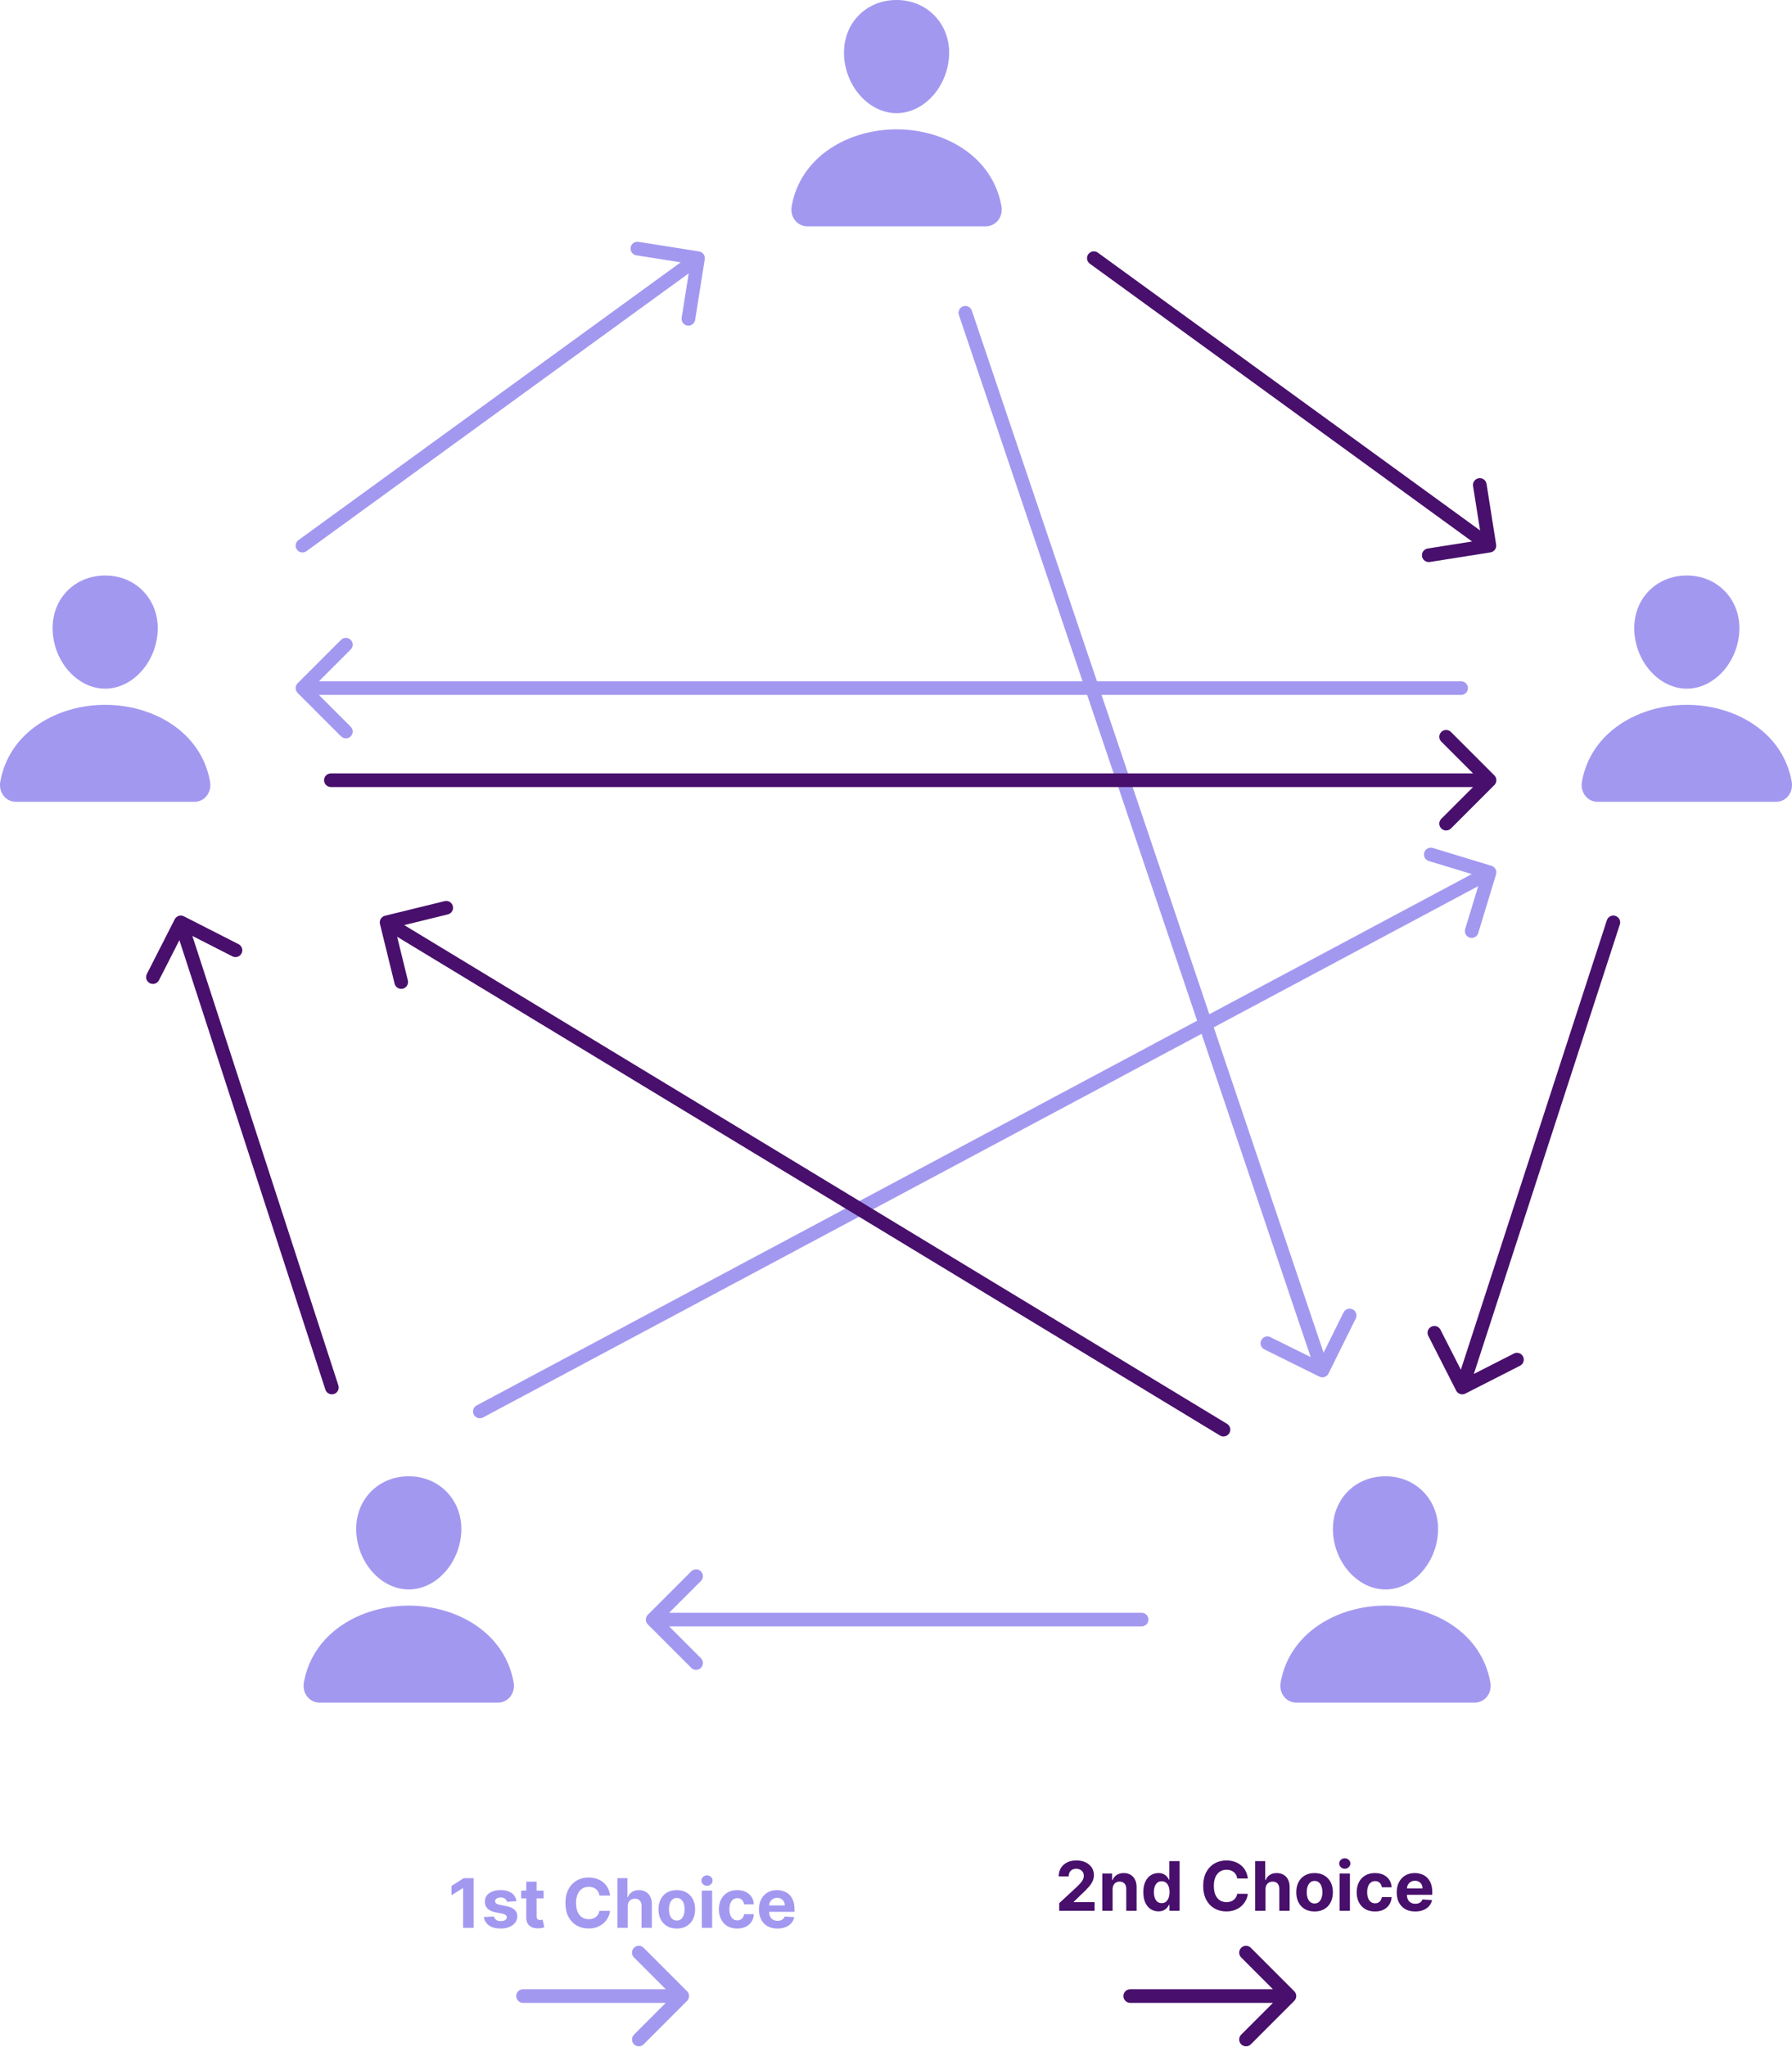 <svg width="1576" height="1800" viewBox="0 0 1576 1800" fill="none" xmlns="http://www.w3.org/2000/svg">
<path d="M1517.58 520.472C1508.93 511.139 1496.84 506 1483.5 506C1470.09 506 1457.96 511.108 1449.35 520.383C1440.64 529.76 1436.4 542.504 1437.39 556.265C1439.37 583.414 1460.05 605.499 1483.5 605.499C1506.95 605.499 1527.6 583.419 1529.6 556.274C1530.61 542.637 1526.34 529.92 1517.58 520.472ZM1561.77 704.999H1405.23C1403.18 705.025 1401.15 704.596 1399.29 703.74C1397.43 702.885 1395.78 701.626 1394.47 700.055C1391.58 696.604 1390.42 691.891 1391.28 687.124C1395.03 666.327 1406.74 648.857 1425.16 636.593C1441.51 625.706 1462.23 619.714 1483.5 619.714C1504.77 619.714 1525.49 625.71 1541.84 636.593C1560.26 648.853 1571.97 666.323 1575.72 687.12C1576.58 691.886 1575.42 696.599 1572.53 700.05C1571.22 701.622 1569.57 702.882 1567.71 703.738C1565.85 704.594 1563.82 705.025 1561.77 704.999Z" fill="#A398F0"/>
<path d="M822.582 14.472C813.928 5.139 801.841 0 788.5 0C775.088 0 762.961 5.108 754.347 14.383C745.64 23.76 741.397 36.504 742.394 50.265C744.368 77.414 765.051 99.499 788.5 99.499C811.949 99.499 832.596 77.418 834.602 50.274C835.611 36.637 831.342 23.92 822.582 14.472ZM866.767 198.999H710.233C708.184 199.025 706.155 198.596 704.293 197.74C702.432 196.885 700.784 195.626 699.471 194.055C696.581 190.604 695.416 185.891 696.278 181.124C700.032 160.327 711.745 142.857 730.155 130.593C746.511 119.706 767.23 113.714 788.5 113.714C809.77 113.714 830.489 119.71 846.845 130.593C865.255 142.853 876.968 160.323 880.722 181.12C881.584 185.886 880.419 190.599 877.529 194.05C876.216 195.622 874.569 196.882 872.707 197.738C870.846 198.594 868.816 199.025 866.767 198.999Z" fill="#A398F0"/>
<path d="M126.582 520.472C117.928 511.139 105.841 506 92.5 506C79.088 506 66.961 511.108 58.347 520.383C49.64 529.76 45.398 542.504 46.394 556.265C48.368 583.414 69.051 605.499 92.5 605.499C115.949 605.499 136.596 583.419 138.602 556.274C139.611 542.637 135.342 529.92 126.582 520.472ZM170.767 704.999H14.233C12.184 705.025 10.155 704.596 8.293 703.74C6.432 702.885 4.784 701.626 3.471 700.055C0.581 696.604 -0.584 691.891 0.278 687.124C4.032 666.327 15.745 648.857 34.156 636.593C50.511 625.706 71.23 619.714 92.5 619.714C113.77 619.714 134.489 625.71 150.845 636.593C169.255 648.853 180.968 666.323 184.722 687.12C185.584 691.886 184.419 696.599 181.529 700.05C180.216 701.622 178.569 702.882 176.707 703.738C174.846 704.594 172.816 705.025 170.767 704.999Z" fill="#A398F0"/>
<path d="M393.582 1312.47C384.928 1303.14 372.841 1298 359.5 1298C346.088 1298 333.961 1303.11 325.347 1312.38C316.64 1321.76 312.397 1334.5 313.394 1348.26C315.368 1375.41 336.051 1397.5 359.5 1397.5C382.949 1397.5 403.596 1375.42 405.602 1348.27C406.611 1334.64 402.342 1321.92 393.582 1312.47ZM437.767 1497H281.233C279.184 1497.03 277.155 1496.6 275.293 1495.74C273.432 1494.89 271.784 1493.63 270.471 1492.05C267.581 1488.6 266.416 1483.89 267.278 1479.12C271.032 1458.33 282.745 1440.86 301.155 1428.59C317.511 1417.71 338.23 1411.71 359.5 1411.71C380.77 1411.71 401.489 1417.71 417.845 1428.59C436.255 1440.85 447.968 1458.32 451.722 1479.12C452.584 1483.89 451.419 1488.6 448.529 1492.05C447.216 1493.62 445.569 1494.88 443.707 1495.74C441.846 1496.59 439.816 1497.02 437.767 1497Z" fill="#A398F0"/>
<path d="M1252.58 1312.47C1243.93 1303.14 1231.84 1298 1218.5 1298C1205.09 1298 1192.96 1303.11 1184.35 1312.38C1175.64 1321.76 1171.4 1334.5 1172.39 1348.26C1174.37 1375.41 1195.05 1397.5 1218.5 1397.5C1241.95 1397.5 1262.6 1375.42 1264.6 1348.27C1265.61 1334.64 1261.34 1321.92 1252.58 1312.47ZM1296.77 1497H1140.23C1138.18 1497.03 1136.15 1496.6 1134.29 1495.74C1132.43 1494.89 1130.78 1493.63 1129.47 1492.05C1126.58 1488.6 1125.42 1483.89 1126.28 1479.12C1130.03 1458.33 1141.74 1440.86 1160.16 1428.59C1176.51 1417.71 1197.23 1411.71 1218.5 1411.71C1239.77 1411.71 1260.49 1417.71 1276.84 1428.59C1295.26 1440.85 1306.97 1458.32 1310.72 1479.12C1311.58 1483.89 1310.42 1488.6 1307.53 1492.05C1306.22 1493.62 1304.57 1494.88 1302.71 1495.74C1300.85 1496.59 1298.82 1497.02 1296.77 1497Z" fill="#A398F0"/>
<path d="M1424.58 812.854C1425.61 809.703 1423.88 806.318 1420.73 805.294C1417.58 804.27 1414.19 805.994 1413.17 809.146L1424.58 812.854ZM1280.65 1222.68C1282.16 1225.63 1285.77 1226.8 1288.72 1225.3L1336.84 1200.78C1339.79 1199.28 1340.96 1195.67 1339.46 1192.71C1337.96 1189.76 1334.34 1188.59 1331.39 1190.09L1288.62 1211.88L1266.83 1169.12C1265.33 1166.16 1261.71 1164.99 1258.76 1166.49C1255.81 1168 1254.63 1171.61 1256.14 1174.56L1280.65 1222.68ZM1413.17 809.146L1280.29 1218.1L1291.71 1221.81L1424.58 812.854L1413.17 809.146Z" fill="#480F6C"/>
<path d="M1004 1430C1007.31 1430 1010 1427.31 1010 1424C1010 1420.69 1007.31 1418 1004 1418V1430ZM569.757 1419.76C567.414 1422.1 567.414 1425.9 569.757 1428.24L607.941 1466.43C610.284 1468.77 614.083 1468.77 616.426 1466.43C618.77 1464.08 618.77 1460.28 616.426 1457.94L582.485 1424L616.426 1390.06C618.77 1387.72 618.77 1383.92 616.426 1381.57C614.083 1379.23 610.284 1379.23 607.941 1381.57L569.757 1419.76ZM1004 1418H574V1430H1004V1418Z" fill="#A398F0"/>
<path d="M460 1749C456.686 1749 454 1751.69 454 1755C454 1758.31 456.686 1761 460 1761V1749ZM604.243 1759.24C606.586 1756.9 606.586 1753.1 604.243 1750.76L566.059 1712.57C563.716 1710.23 559.917 1710.23 557.574 1712.57C555.23 1714.92 555.23 1718.72 557.574 1721.06L591.515 1755L557.574 1788.94C555.23 1791.28 555.23 1795.08 557.574 1797.43C559.917 1799.77 563.716 1799.77 566.059 1797.43L604.243 1759.24ZM460 1761H600V1749H460V1761Z" fill="#A398F0"/>
<path d="M994 1749C990.686 1749 988 1751.69 988 1755C988 1758.31 990.686 1761 994 1761V1749ZM1138.24 1759.24C1140.59 1756.9 1140.59 1753.1 1138.24 1750.76L1100.06 1712.57C1097.72 1710.23 1093.92 1710.23 1091.57 1712.57C1089.23 1714.92 1089.23 1718.72 1091.57 1721.06L1125.51 1755L1091.57 1788.94C1089.23 1791.28 1089.23 1795.08 1091.57 1797.43C1093.92 1799.77 1097.72 1799.77 1100.06 1797.43L1138.24 1759.24ZM994 1761H1134V1749H994V1761Z" fill="#480F6C"/>
<path d="M262.473 474.893C259.792 476.841 259.198 480.593 261.146 483.274C263.094 485.955 266.846 486.549 269.527 484.602L262.473 474.893ZM619.803 227.938C620.322 224.666 618.089 221.592 614.816 221.074L561.481 212.626C558.208 212.108 555.134 214.341 554.616 217.614C554.098 220.887 556.331 223.96 559.604 224.479L607.013 231.987L599.504 279.396C598.985 282.669 601.218 285.743 604.491 286.261C607.764 286.78 610.838 284.547 611.356 281.274L619.803 227.938ZM269.527 484.602L617.404 231.854L610.351 222.146L262.473 474.893L269.527 484.602Z" fill="#A398F0"/>
<path d="M854.685 273.081C853.625 269.941 850.22 268.255 847.081 269.315C843.941 270.375 842.255 273.78 843.315 276.919L854.685 273.081ZM1160.34 1210.38C1163.31 1211.85 1166.91 1210.63 1168.38 1207.66L1192.34 1159.27C1193.81 1156.3 1192.59 1152.7 1189.63 1151.23C1186.66 1149.76 1183.06 1150.98 1181.59 1153.95L1160.29 1196.96L1117.27 1175.66C1114.3 1174.19 1110.7 1175.41 1109.23 1178.37C1107.76 1181.34 1108.98 1184.94 1111.95 1186.41L1160.34 1210.38ZM843.315 276.919L1157.32 1206.92L1168.68 1203.08L854.685 273.081L843.315 276.919Z" fill="#A398F0"/>
<path d="M419.175 1235.71C416.251 1237.27 415.146 1240.9 416.707 1243.83C418.267 1246.75 421.902 1247.85 424.825 1246.29L419.175 1235.71ZM1315.74 768.745C1316.7 765.574 1314.92 762.223 1311.74 761.259L1260.08 745.555C1256.91 744.591 1253.56 746.38 1252.59 749.55C1251.63 752.721 1253.42 756.072 1256.59 757.036L1302.51 770.996L1288.55 816.921C1287.59 820.091 1289.38 823.443 1292.55 824.407C1295.72 825.37 1299.07 823.581 1300.04 820.411L1315.74 768.745ZM424.825 1246.29L1312.83 772.293L1307.17 761.707L419.175 1235.71L424.825 1246.29Z" fill="#A398F0"/>
<path d="M1072.89 1262.13C1075.72 1263.85 1079.41 1262.94 1081.13 1260.11C1082.85 1257.28 1081.94 1253.59 1079.11 1251.87L1072.89 1262.13ZM338.57 805.173C335.352 805.962 333.383 809.211 334.173 812.43L347.04 864.874C347.83 868.093 351.079 870.061 354.297 869.272C357.515 868.482 359.484 865.233 358.694 862.015L347.257 815.398L393.874 803.96C397.093 803.17 399.061 799.921 398.272 796.703C397.482 793.485 394.233 791.516 391.015 792.306L338.57 805.173ZM1079.11 1251.87L343.11 805.869L336.891 816.131L1072.89 1262.13L1079.11 1251.87Z" fill="#480F6C"/>
<path d="M291 680C287.686 680 285 682.686 285 686C285 689.314 287.686 692 291 692V680ZM1314.24 690.243C1316.59 687.899 1316.59 684.101 1314.24 681.757L1276.06 643.574C1273.72 641.23 1269.92 641.23 1267.57 643.574C1265.23 645.917 1265.23 649.716 1267.57 652.059L1301.51 686L1267.57 719.941C1265.23 722.284 1265.23 726.083 1267.57 728.426C1269.92 730.77 1273.72 730.77 1276.06 728.426L1314.24 690.243ZM291 692H1310V680H291V692Z" fill="#480F6C"/>
<path d="M1285 611C1288.31 611 1291 608.314 1291 605C1291 601.686 1288.31 599 1285 599V611ZM261.757 600.757C259.414 603.101 259.414 606.899 261.757 609.243L299.941 647.426C302.284 649.77 306.083 649.77 308.426 647.426C310.77 645.083 310.77 641.284 308.426 638.941L274.485 605L308.426 571.059C310.77 568.716 310.77 564.917 308.426 562.574C306.083 560.23 302.284 560.23 299.941 562.574L261.757 600.757ZM1285 599L266 599V611L1285 611V599Z" fill="#A398F0"/>
<path d="M286.171 1221.81C287.195 1224.96 290.58 1226.68 293.731 1225.66C296.883 1224.64 298.608 1221.25 297.584 1218.1L286.171 1221.81ZM161.724 805.654C158.771 804.149 155.158 805.323 153.654 808.276L129.138 856.39C127.634 859.343 128.808 862.956 131.761 864.46C134.713 865.965 138.326 864.791 139.831 861.838L161.622 819.07L204.39 840.861C207.343 842.366 210.956 841.192 212.46 838.239C213.965 835.287 212.791 831.674 209.838 830.169L161.724 805.654ZM297.584 1218.1L164.706 809.146L153.294 812.854L286.171 1221.81L297.584 1218.1Z" fill="#480F6C"/>
<path d="M965.527 222.146C962.846 220.198 959.094 220.792 957.146 223.473C955.198 226.154 955.792 229.906 958.473 231.854L965.527 222.146ZM1310.82 485.674C1314.09 485.155 1316.32 482.082 1315.8 478.809L1307.36 425.474C1306.84 422.201 1303.76 419.968 1300.49 420.486C1297.22 421.005 1294.99 424.078 1295.5 427.351L1303.01 474.76L1255.6 482.269C1252.33 482.787 1250.1 485.861 1250.62 489.134C1251.13 492.407 1254.21 494.64 1257.48 494.121L1310.82 485.674ZM958.473 231.854L1306.35 484.602L1313.4 474.894L965.527 222.146L958.473 231.854Z" fill="#480F6C"/>
<path d="M416.521 1651.36V1695H407.295V1660.12H407.04L397.047 1666.38V1658.2L407.849 1651.36H416.521ZM454.208 1671.61L445.898 1672.12C445.756 1671.41 445.451 1670.77 444.982 1670.2C444.513 1669.62 443.895 1669.15 443.128 1668.81C442.375 1668.46 441.473 1668.28 440.422 1668.28C439.016 1668.28 437.83 1668.58 436.864 1669.18C435.898 1669.76 435.415 1670.54 435.415 1671.52C435.415 1672.3 435.728 1672.96 436.353 1673.5C436.978 1674.04 438.05 1674.47 439.57 1674.8L445.493 1675.99C448.675 1676.65 451.047 1677.7 452.61 1679.15C454.172 1680.6 454.953 1682.5 454.953 1684.86C454.953 1687 454.321 1688.88 453.057 1690.5C451.807 1692.12 450.088 1693.39 447.901 1694.3C445.728 1695.19 443.221 1695.64 440.38 1695.64C436.047 1695.64 432.596 1694.74 430.025 1692.93C427.468 1691.12 425.969 1688.64 425.529 1685.52L434.456 1685.05C434.726 1686.37 435.38 1687.38 436.417 1688.08C437.453 1688.76 438.782 1689.1 440.401 1689.1C441.992 1689.1 443.27 1688.79 444.236 1688.18C445.216 1687.56 445.713 1686.75 445.728 1685.77C445.713 1684.95 445.365 1684.28 444.684 1683.75C444.002 1683.21 442.951 1682.8 441.53 1682.51L435.863 1681.38C432.667 1680.75 430.287 1679.64 428.725 1678.06C427.176 1676.48 426.402 1674.47 426.402 1672.03C426.402 1669.93 426.971 1668.12 428.107 1666.6C429.257 1665.08 430.87 1663.91 432.944 1663.08C435.032 1662.26 437.475 1661.85 440.273 1661.85C444.407 1661.85 447.659 1662.72 450.032 1664.47C452.418 1666.21 453.81 1668.59 454.208 1671.61ZM478.077 1662.27V1669.09H458.368V1662.27H478.077ZM462.842 1654.43H471.919V1684.94C471.919 1685.78 472.047 1686.43 472.303 1686.9C472.558 1687.36 472.913 1687.68 473.368 1687.86C473.837 1688.05 474.376 1688.14 474.987 1688.14C475.413 1688.14 475.839 1688.1 476.266 1688.03C476.692 1687.95 477.018 1687.88 477.246 1687.84L478.673 1694.6C478.219 1694.74 477.58 1694.9 476.756 1695.09C475.932 1695.28 474.93 1695.4 473.751 1695.45C471.564 1695.53 469.646 1695.24 467.999 1694.57C466.365 1693.91 465.094 1692.87 464.185 1691.46C463.276 1690.06 462.828 1688.28 462.842 1686.14V1654.43ZM536.548 1666.64H527.216C527.045 1665.43 526.697 1664.36 526.172 1663.42C525.646 1662.47 524.971 1661.66 524.147 1660.99C523.324 1660.33 522.372 1659.82 521.292 1659.46C520.227 1659.11 519.069 1658.93 517.819 1658.93C515.561 1658.93 513.593 1659.49 511.917 1660.61C510.241 1661.72 508.941 1663.34 508.018 1665.47C507.095 1667.59 506.633 1670.16 506.633 1673.18C506.633 1676.29 507.095 1678.91 508.018 1681.02C508.956 1683.14 510.262 1684.74 511.939 1685.82C513.615 1686.9 515.554 1687.44 517.755 1687.44C518.991 1687.44 520.135 1687.27 521.186 1686.95C522.251 1686.62 523.196 1686.14 524.02 1685.52C524.843 1684.88 525.525 1684.11 526.065 1683.2C526.619 1682.29 527.002 1681.25 527.216 1680.09L536.548 1680.13C536.306 1682.13 535.703 1684.06 534.737 1685.92C533.785 1687.77 532.5 1689.42 530.88 1690.89C529.275 1692.34 527.358 1693.49 525.127 1694.34C522.912 1695.18 520.404 1695.6 517.606 1695.6C513.714 1695.6 510.234 1694.72 507.166 1692.95C504.112 1691.19 501.697 1688.64 499.922 1685.31C498.16 1681.97 497.279 1677.93 497.279 1673.18C497.279 1668.42 498.174 1664.38 499.964 1661.04C501.754 1657.7 504.183 1655.16 507.251 1653.41C510.319 1651.65 513.771 1650.77 517.606 1650.77C520.135 1650.77 522.478 1651.12 524.637 1651.83C526.811 1652.54 528.735 1653.58 530.412 1654.94C532.088 1656.29 533.451 1657.95 534.502 1659.91C535.568 1661.87 536.25 1664.11 536.548 1666.64ZM552.07 1676.08V1695H542.993V1651.36H551.814V1668.05H552.198C552.936 1666.12 554.13 1664.6 555.777 1663.51C557.425 1662.4 559.492 1661.85 561.978 1661.85C564.25 1661.85 566.232 1662.34 567.922 1663.34C569.627 1664.32 570.948 1665.73 571.885 1667.58C572.837 1669.41 573.306 1671.61 573.292 1674.16V1695H564.215V1675.78C564.229 1673.76 563.718 1672.19 562.681 1671.07C561.658 1669.95 560.223 1669.39 558.377 1669.39C557.141 1669.39 556.047 1669.65 555.096 1670.18C554.158 1670.7 553.419 1671.47 552.88 1672.48C552.354 1673.47 552.084 1674.67 552.07 1676.08ZM595.222 1695.64C591.912 1695.64 589.05 1694.94 586.635 1693.53C584.234 1692.11 582.381 1690.13 581.074 1687.61C579.767 1685.06 579.114 1682.12 579.114 1678.76C579.114 1675.38 579.767 1672.43 581.074 1669.9C582.381 1667.36 584.234 1665.38 586.635 1663.98C589.05 1662.56 591.912 1661.85 595.222 1661.85C598.531 1661.85 601.386 1662.56 603.787 1663.98C606.202 1665.38 608.062 1667.36 609.369 1669.9C610.676 1672.43 611.33 1675.38 611.33 1678.76C611.33 1682.12 610.676 1685.06 609.369 1687.61C608.062 1690.13 606.202 1692.11 603.787 1693.53C601.386 1694.94 598.531 1695.64 595.222 1695.64ZM595.264 1688.61C596.77 1688.61 598.027 1688.18 599.036 1687.33C600.044 1686.46 600.804 1685.28 601.315 1683.79C601.841 1682.3 602.104 1680.6 602.104 1678.7C602.104 1676.8 601.841 1675.1 601.315 1673.61C600.804 1672.12 600.044 1670.94 599.036 1670.07C598.027 1669.2 596.77 1668.77 595.264 1668.77C593.744 1668.77 592.466 1669.2 591.429 1670.07C590.406 1670.94 589.632 1672.12 589.107 1673.61C588.595 1675.1 588.339 1676.8 588.339 1678.7C588.339 1680.6 588.595 1682.3 589.107 1683.79C589.632 1685.28 590.406 1686.46 591.429 1687.33C592.466 1688.18 593.744 1688.61 595.264 1688.61ZM617.232 1695V1662.27H626.308V1695H617.232ZM621.791 1658.05C620.442 1658.05 619.284 1657.61 618.318 1656.71C617.366 1655.8 616.891 1654.72 616.891 1653.45C616.891 1652.2 617.366 1651.13 618.318 1650.23C619.284 1649.33 620.442 1648.87 621.791 1648.87C623.141 1648.87 624.291 1649.33 625.243 1650.23C626.209 1651.13 626.692 1652.2 626.692 1653.45C626.692 1654.72 626.209 1655.8 625.243 1656.71C624.291 1657.61 623.141 1658.05 621.791 1658.05ZM648.366 1695.64C645.014 1695.64 642.13 1694.93 639.716 1693.51C637.315 1692.07 635.468 1690.09 634.176 1687.54C632.897 1685 632.258 1682.07 632.258 1678.76C632.258 1675.41 632.904 1672.47 634.197 1669.94C635.504 1667.4 637.358 1665.42 639.758 1664C642.159 1662.56 645.014 1661.85 648.324 1661.85C651.179 1661.85 653.679 1662.37 655.824 1663.4C657.968 1664.44 659.666 1665.89 660.916 1667.77C662.166 1669.64 662.855 1671.85 662.983 1674.38H654.417C654.176 1672.74 653.537 1671.43 652.5 1670.43C651.477 1669.42 650.135 1668.92 648.473 1668.92C647.066 1668.92 645.838 1669.3 644.787 1670.07C643.75 1670.82 642.94 1671.92 642.358 1673.37C641.775 1674.82 641.484 1676.58 641.484 1678.64C641.484 1680.72 641.768 1682.5 642.336 1683.96C642.919 1685.43 643.735 1686.54 644.787 1687.31C645.838 1688.08 647.066 1688.46 648.473 1688.46C649.51 1688.46 650.44 1688.25 651.264 1687.82C652.102 1687.39 652.791 1686.78 653.331 1685.97C653.885 1685.14 654.247 1684.15 654.417 1683H662.983C662.841 1685.5 662.159 1687.71 660.937 1689.61C659.73 1691.5 658.061 1692.98 655.93 1694.04C653.799 1695.11 651.278 1695.64 648.366 1695.64ZM683.709 1695.64C680.342 1695.64 677.445 1694.96 675.016 1693.59C672.601 1692.22 670.74 1690.27 669.433 1687.76C668.126 1685.23 667.473 1682.24 667.473 1678.79C667.473 1675.42 668.126 1672.46 669.433 1669.92C670.74 1667.38 672.58 1665.4 674.952 1663.98C677.338 1662.56 680.136 1661.85 683.347 1661.85C685.506 1661.85 687.516 1662.19 689.376 1662.89C691.251 1663.57 692.885 1664.6 694.277 1665.98C695.683 1667.36 696.777 1669.09 697.558 1671.18C698.339 1673.25 698.73 1675.68 698.73 1678.47V1680.96H671.095V1675.33H690.186C690.186 1674.03 689.902 1672.87 689.334 1671.86C688.766 1670.85 687.977 1670.06 686.969 1669.5C685.974 1668.91 684.817 1668.62 683.496 1668.62C682.118 1668.62 680.896 1668.94 679.831 1669.58C678.78 1670.21 677.956 1671.05 677.359 1672.12C676.763 1673.17 676.457 1674.34 676.443 1675.63V1680.98C676.443 1682.6 676.741 1684 677.338 1685.18C677.949 1686.36 678.808 1687.27 679.916 1687.9C681.024 1688.54 682.338 1688.86 683.858 1688.86C684.866 1688.86 685.79 1688.72 686.628 1688.44C687.466 1688.15 688.183 1687.73 688.78 1687.16C689.376 1686.59 689.831 1685.89 690.143 1685.07L698.538 1685.62C698.112 1687.64 697.239 1689.4 695.918 1690.91C694.611 1692.4 692.92 1693.57 690.847 1694.4C688.787 1695.23 686.408 1695.64 683.709 1695.64Z" fill="#A398F0"/>
<path d="M931.537 1680V1673.35L947.07 1658.97C948.391 1657.69 949.499 1656.54 950.393 1655.52C951.303 1654.5 951.991 1653.49 952.46 1652.51C952.929 1651.52 953.163 1650.45 953.163 1649.3C953.163 1648.02 952.872 1646.92 952.29 1645.99C951.707 1645.06 950.912 1644.34 949.903 1643.84C948.895 1643.33 947.751 1643.08 946.473 1643.08C945.138 1643.08 943.973 1643.35 942.979 1643.88C941.984 1644.42 941.217 1645.2 940.678 1646.21C940.138 1647.22 939.868 1648.42 939.868 1649.81H931.111C931.111 1646.95 931.757 1644.47 933.05 1642.37C934.342 1640.27 936.153 1638.64 938.483 1637.49C940.813 1636.34 943.497 1635.77 946.537 1635.77C949.662 1635.77 952.382 1636.32 954.697 1637.43C957.027 1638.52 958.838 1640.04 960.131 1641.99C961.423 1643.93 962.07 1646.16 962.07 1648.68C962.07 1650.33 961.743 1651.95 961.089 1653.56C960.45 1655.16 959.307 1656.95 957.659 1658.91C956.011 1660.85 953.689 1663.19 950.692 1665.92L944.321 1672.16V1672.46H962.645V1680H931.537ZM978.492 1661.08V1680H969.415V1647.27H978.066V1653.05H978.449C979.174 1651.14 980.388 1649.64 982.093 1648.53C983.797 1647.41 985.864 1646.85 988.293 1646.85C990.566 1646.85 992.547 1647.34 994.238 1648.34C995.928 1649.33 997.242 1650.75 998.179 1652.6C999.117 1654.43 999.586 1656.62 999.586 1659.16V1680H990.509V1660.78C990.523 1658.78 990.012 1657.22 988.975 1656.09C987.938 1654.96 986.51 1654.39 984.692 1654.39C983.471 1654.39 982.391 1654.65 981.453 1655.18C980.53 1655.7 979.806 1656.47 979.28 1657.48C978.769 1658.47 978.506 1659.67 978.492 1661.08ZM1018.8 1680.53C1016.31 1680.53 1014.06 1679.89 1012.04 1678.62C1010.04 1677.32 1008.45 1675.43 1007.27 1672.93C1006.11 1670.41 1005.52 1667.33 1005.52 1663.68C1005.52 1659.93 1006.13 1656.81 1007.34 1654.33C1008.54 1651.83 1010.15 1649.96 1012.15 1648.72C1014.17 1647.47 1016.38 1646.85 1018.78 1646.85C1020.61 1646.85 1022.14 1647.16 1023.36 1647.78C1024.59 1648.39 1025.59 1649.16 1026.34 1650.09C1027.11 1650.99 1027.69 1651.89 1028.09 1652.77H1028.37V1636.36H1037.42V1680H1028.47V1674.76H1028.09C1027.66 1675.67 1027.06 1676.57 1026.28 1677.46C1025.51 1678.35 1024.51 1679.08 1023.27 1679.66C1022.05 1680.24 1020.56 1680.53 1018.8 1680.53ZM1021.68 1673.31C1023.14 1673.31 1024.37 1672.91 1025.38 1672.12C1026.41 1671.31 1027.19 1670.18 1027.73 1668.73C1028.28 1667.28 1028.56 1665.58 1028.56 1663.64C1028.56 1661.69 1028.29 1660 1027.75 1658.57C1027.21 1657.13 1026.43 1656.02 1025.4 1655.24C1024.38 1654.46 1023.14 1654.07 1021.68 1654.07C1020.18 1654.07 1018.93 1654.47 1017.9 1655.28C1016.88 1656.09 1016.11 1657.22 1015.58 1658.65C1015.06 1660.09 1014.79 1661.75 1014.79 1663.64C1014.79 1665.54 1015.06 1667.22 1015.58 1668.69C1016.12 1670.13 1016.9 1671.27 1017.9 1672.1C1018.93 1672.9 1020.18 1673.31 1021.68 1673.31ZM1097.44 1651.64H1088.11C1087.94 1650.43 1087.59 1649.36 1087.07 1648.42C1086.54 1647.47 1085.87 1646.66 1085.04 1645.99C1084.22 1645.33 1083.27 1644.82 1082.19 1644.46C1081.12 1644.11 1079.96 1643.93 1078.71 1643.93C1076.46 1643.93 1074.49 1644.49 1072.81 1645.61C1071.14 1646.72 1069.84 1648.34 1068.91 1650.47C1067.99 1652.59 1067.53 1655.16 1067.53 1658.18C1067.53 1661.29 1067.99 1663.91 1068.91 1666.02C1069.85 1668.14 1071.16 1669.74 1072.83 1670.82C1074.51 1671.9 1076.45 1672.44 1078.65 1672.44C1079.89 1672.44 1081.03 1672.27 1082.08 1671.95C1083.15 1671.62 1084.09 1671.14 1084.91 1670.52C1085.74 1669.88 1086.42 1669.11 1086.96 1668.2C1087.51 1667.29 1087.9 1666.25 1088.11 1665.09L1097.44 1665.13C1097.2 1667.13 1096.6 1669.06 1095.63 1670.92C1094.68 1672.77 1093.39 1674.42 1091.77 1675.89C1090.17 1677.34 1088.25 1678.49 1086.02 1679.34C1083.81 1680.18 1081.3 1680.6 1078.5 1680.6C1074.61 1680.6 1071.13 1679.72 1068.06 1677.95C1065.01 1676.19 1062.59 1673.64 1060.82 1670.31C1059.05 1666.97 1058.17 1662.93 1058.17 1658.18C1058.17 1653.42 1059.07 1649.38 1060.86 1646.04C1062.65 1642.7 1065.08 1640.16 1068.15 1638.41C1071.21 1636.65 1074.67 1635.77 1078.5 1635.77C1081.03 1635.77 1083.37 1636.12 1085.53 1636.83C1087.71 1637.54 1089.63 1638.58 1091.31 1639.94C1092.98 1641.29 1094.35 1642.95 1095.4 1644.91C1096.46 1646.87 1097.14 1649.11 1097.44 1651.64ZM1112.96 1661.08V1680H1103.89V1636.36H1112.71V1653.05H1113.09C1113.83 1651.12 1115.02 1649.6 1116.67 1648.51C1118.32 1647.4 1120.39 1646.85 1122.87 1646.85C1125.14 1646.85 1127.13 1647.34 1128.82 1648.34C1130.52 1649.32 1131.84 1650.73 1132.78 1652.58C1133.73 1654.41 1134.2 1656.61 1134.19 1659.16V1680H1125.11V1660.78C1125.12 1658.76 1124.61 1657.19 1123.58 1656.07C1122.55 1654.95 1121.12 1654.39 1119.27 1654.39C1118.04 1654.39 1116.94 1654.65 1115.99 1655.18C1115.05 1655.7 1114.31 1656.47 1113.77 1657.48C1113.25 1658.47 1112.98 1659.67 1112.96 1661.08ZM1156.12 1680.64C1152.81 1680.64 1149.94 1679.94 1147.53 1678.53C1145.13 1677.11 1143.28 1675.13 1141.97 1672.61C1140.66 1670.06 1140.01 1667.12 1140.01 1663.76C1140.01 1660.38 1140.66 1657.43 1141.97 1654.9C1143.28 1652.36 1145.13 1650.38 1147.53 1648.98C1149.94 1647.56 1152.81 1646.85 1156.12 1646.85C1159.43 1646.85 1162.28 1647.56 1164.68 1648.98C1167.1 1650.38 1168.96 1652.36 1170.26 1654.9C1171.57 1657.43 1172.22 1660.38 1172.22 1663.76C1172.22 1667.12 1171.57 1670.06 1170.26 1672.61C1168.96 1675.13 1167.1 1677.11 1164.68 1678.53C1162.28 1679.94 1159.43 1680.64 1156.12 1680.64ZM1156.16 1673.61C1157.66 1673.61 1158.92 1673.18 1159.93 1672.33C1160.94 1671.46 1161.7 1670.28 1162.21 1668.79C1162.74 1667.3 1163 1665.6 1163 1663.7C1163 1661.8 1162.74 1660.1 1162.21 1658.61C1161.7 1657.12 1160.94 1655.94 1159.93 1655.07C1158.92 1654.2 1157.66 1653.77 1156.16 1653.77C1154.64 1653.77 1153.36 1654.2 1152.32 1655.07C1151.3 1655.94 1150.53 1657.12 1150 1658.61C1149.49 1660.1 1149.23 1661.8 1149.23 1663.7C1149.23 1665.6 1149.49 1667.3 1150 1668.79C1150.53 1670.28 1151.3 1671.46 1152.32 1672.33C1153.36 1673.18 1154.64 1673.61 1156.16 1673.61ZM1178.13 1680V1647.27H1187.2V1680H1178.13ZM1182.69 1643.05C1181.34 1643.05 1180.18 1642.61 1179.21 1641.71C1178.26 1640.8 1177.79 1639.72 1177.79 1638.45C1177.79 1637.2 1178.26 1636.13 1179.21 1635.23C1180.18 1634.33 1181.34 1633.87 1182.69 1633.87C1184.04 1633.87 1185.19 1634.33 1186.14 1635.23C1187.1 1636.13 1187.59 1637.2 1187.59 1638.45C1187.59 1639.72 1187.1 1640.8 1186.14 1641.71C1185.19 1642.61 1184.04 1643.05 1182.69 1643.05ZM1209.26 1680.64C1205.91 1680.64 1203.02 1679.93 1200.61 1678.51C1198.21 1677.07 1196.36 1675.09 1195.07 1672.54C1193.79 1670 1193.15 1667.07 1193.15 1663.76C1193.15 1660.41 1193.8 1657.47 1195.09 1654.94C1196.4 1652.4 1198.25 1650.42 1200.65 1649C1203.05 1647.56 1205.91 1646.85 1209.22 1646.85C1212.07 1646.85 1214.57 1647.37 1216.72 1648.4C1218.86 1649.44 1220.56 1650.89 1221.81 1652.77C1223.06 1654.64 1223.75 1656.85 1223.88 1659.38H1215.31C1215.07 1657.74 1214.43 1656.43 1213.39 1655.43C1212.37 1654.42 1211.03 1653.92 1209.37 1653.92C1207.96 1653.92 1206.73 1654.3 1205.68 1655.07C1204.64 1655.82 1203.83 1656.92 1203.25 1658.37C1202.67 1659.82 1202.38 1661.58 1202.38 1663.64C1202.38 1665.72 1202.66 1667.5 1203.23 1668.96C1203.81 1670.43 1204.63 1671.54 1205.68 1672.31C1206.73 1673.08 1207.96 1673.46 1209.37 1673.46C1210.4 1673.46 1211.33 1673.25 1212.16 1672.82C1213 1672.39 1213.69 1671.78 1214.23 1670.97C1214.78 1670.14 1215.14 1669.15 1215.31 1668H1223.88C1223.74 1670.5 1223.05 1672.71 1221.83 1674.61C1220.62 1676.5 1218.96 1677.98 1216.82 1679.04C1214.69 1680.11 1212.17 1680.64 1209.26 1680.64ZM1244.6 1680.64C1241.24 1680.64 1238.34 1679.96 1235.91 1678.59C1233.5 1677.22 1231.63 1675.27 1230.33 1672.76C1229.02 1670.23 1228.37 1667.24 1228.37 1663.79C1228.37 1660.42 1229.02 1657.46 1230.33 1654.92C1231.63 1652.38 1233.47 1650.4 1235.85 1648.98C1238.23 1647.56 1241.03 1646.85 1244.24 1646.85C1246.4 1646.85 1248.41 1647.19 1250.27 1647.89C1252.15 1648.57 1253.78 1649.6 1255.17 1650.98C1256.58 1652.36 1257.67 1654.09 1258.45 1656.18C1259.23 1658.25 1259.62 1660.68 1259.62 1663.47V1665.96H1231.99V1660.33H1251.08C1251.08 1659.03 1250.8 1657.87 1250.23 1656.86C1249.66 1655.85 1248.87 1655.06 1247.86 1654.5C1246.87 1653.91 1245.71 1653.62 1244.39 1653.62C1243.01 1653.62 1241.79 1653.94 1240.73 1654.58C1239.67 1655.21 1238.85 1656.05 1238.25 1657.12C1237.66 1658.17 1237.35 1659.34 1237.34 1660.63V1665.98C1237.34 1667.6 1237.64 1669 1238.23 1670.18C1238.84 1671.36 1239.7 1672.27 1240.81 1672.9C1241.92 1673.54 1243.23 1673.86 1244.75 1673.86C1245.76 1673.86 1246.68 1673.72 1247.52 1673.44C1248.36 1673.15 1249.08 1672.73 1249.67 1672.16C1250.27 1671.59 1250.73 1670.89 1251.04 1670.07L1259.43 1670.62C1259.01 1672.64 1258.13 1674.4 1256.81 1675.91C1255.51 1677.4 1253.81 1678.57 1251.74 1679.4C1249.68 1680.23 1247.3 1680.64 1244.6 1680.64Z" fill="#480F6C"/>
</svg>

